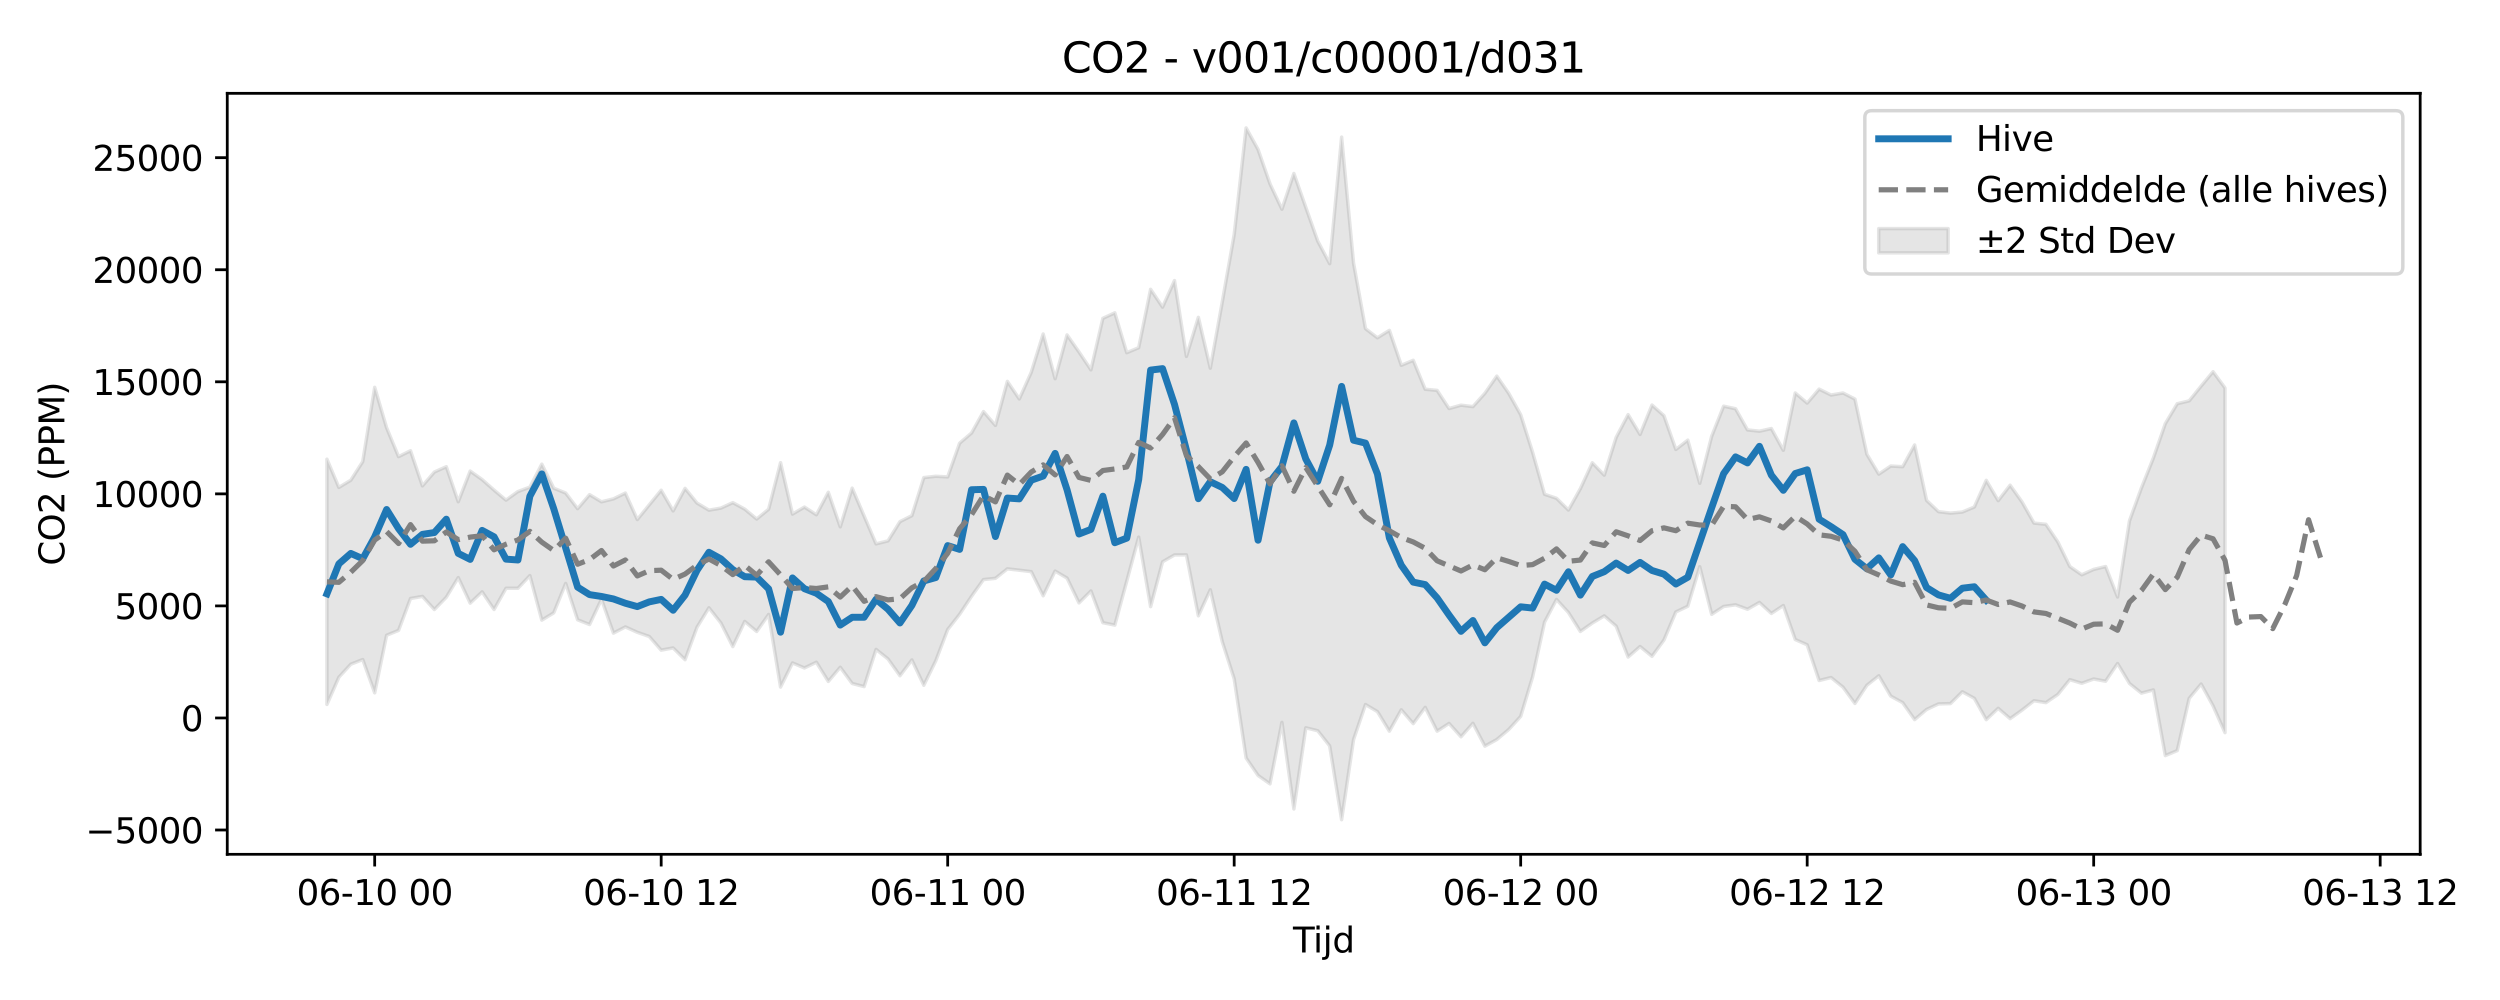 <?xml version="1.0" encoding="utf-8" standalone="no"?>
<!DOCTYPE svg PUBLIC "-//W3C//DTD SVG 1.1//EN"
  "http://www.w3.org/Graphics/SVG/1.1/DTD/svg11.dtd">
<svg xmlns:xlink="http://www.w3.org/1999/xlink" width="720pt" height="288pt" viewBox="0 0 720 288" xmlns="http://www.w3.org/2000/svg" version="1.1">
 <defs>
  <style type="text/css">*{stroke-linejoin: round; stroke-linecap: butt}</style>
 </defs>
 <g id="figure_1">
  <g id="patch_1">
   <path d="M 0 288 
L 720 288 
L 720 0 
L 0 0 
z
" style="fill: #ffffff"/>
  </g>
  <g id="axes_1">
   <g id="patch_2">
    <path d="M 65.45 246.04 
L 697.011 246.04 
L 697.011 26.88 
L 65.45 26.88 
z
" style="fill: #ffffff"/>
   </g>
   <g id="FillBetweenPolyCollection_1">
    <defs>
     <path id="m4b36ef5b3e" d="M 94.157 -155.752 
L 94.157 -85.119 
L 97.595 -92.959 
L 101.033 -96.705 
L 104.471 -98.048 
L 107.909 -88.462 
L 111.347 -105.051 
L 114.785 -106.446 
L 118.223 -115.63 
L 121.661 -116.232 
L 125.099 -112.45 
L 128.537 -115.993 
L 131.975 -121.655 
L 135.413 -114.295 
L 138.851 -117.542 
L 142.289 -112.461 
L 145.727 -118.574 
L 149.165 -118.573 
L 152.603 -122.231 
L 156.041 -109.398 
L 159.479 -111.501 
L 162.917 -119.966 
L 166.355 -109.494 
L 169.793 -108.139 
L 173.231 -115.425 
L 176.669 -105.657 
L 180.107 -107.45 
L 183.545 -105.893 
L 186.983 -104.692 
L 190.421 -100.757 
L 193.859 -101.395 
L 197.297 -98.008 
L 200.735 -107.343 
L 204.173 -112.953 
L 207.611 -108.597 
L 211.049 -101.781 
L 214.487 -109.017 
L 217.925 -106.128 
L 221.363 -111.037 
L 224.801 -90.12 
L 228.239 -97.076 
L 231.677 -95.622 
L 235.115 -97.276 
L 238.553 -91.741 
L 241.991 -95.83 
L 245.429 -91.153 
L 248.867 -90.254 
L 252.305 -100.965 
L 255.743 -98.223 
L 259.181 -93.38 
L 262.619 -97.934 
L 266.057 -90.638 
L 269.495 -97.667 
L 272.933 -106.684 
L 276.371 -111.089 
L 279.809 -116.275 
L 283.247 -121.079 
L 286.685 -121.437 
L 290.123 -124.173 
L 293.561 -123.781 
L 296.999 -123.364 
L 300.437 -116.416 
L 303.875 -123.534 
L 307.313 -121.498 
L 310.751 -114.367 
L 314.189 -117.801 
L 317.627 -108.666 
L 321.065 -107.972 
L 324.503 -120.616 
L 327.941 -133.316 
L 331.379 -113.282 
L 334.817 -126.2 
L 338.255 -128.179 
L 341.693 -128.191 
L 345.131 -110.651 
L 348.569 -118.142 
L 352.007 -103.223 
L 355.445 -92.496 
L 358.883 -69.696 
L 362.321 -64.666 
L 365.759 -62.239 
L 369.197 -79.957 
L 372.635 -55.011 
L 376.073 -78.392 
L 379.511 -77.546 
L 382.949 -73.177 
L 386.387 -51.922 
L 389.825 -75.005 
L 393.263 -85.092 
L 396.701 -83.055 
L 400.139 -77.421 
L 403.577 -83.582 
L 407.015 -79.598 
L 410.453 -84.281 
L 413.891 -77.422 
L 417.329 -79.65 
L 420.767 -75.801 
L 424.205 -79.687 
L 427.643 -73.108 
L 431.081 -75.015 
L 434.519 -77.904 
L 437.957 -81.676 
L 441.395 -93.076 
L 444.833 -108.819 
L 448.271 -115.348 
L 451.709 -111.6 
L 455.147 -106.134 
L 458.585 -108.563 
L 462.023 -110.634 
L 465.461 -107.655 
L 468.899 -98.771 
L 472.337 -101.799 
L 475.775 -98.973 
L 479.213 -103.654 
L 482.651 -111.756 
L 486.089 -113.401 
L 489.527 -124.785 
L 492.965 -111.068 
L 496.403 -113.334 
L 499.841 -113.804 
L 503.279 -112.538 
L 506.717 -114.497 
L 510.155 -111.329 
L 513.593 -113.607 
L 517.031 -103.821 
L 520.469 -102.284 
L 523.907 -92.008 
L 527.345 -92.876 
L 530.783 -90.093 
L 534.221 -85.402 
L 537.659 -90.636 
L 541.097 -93.378 
L 544.535 -87.522 
L 547.973 -85.632 
L 551.411 -80.746 
L 554.849 -83.663 
L 558.287 -85.271 
L 561.725 -85.357 
L 565.163 -88.766 
L 568.601 -86.881 
L 572.039 -80.733 
L 575.477 -84.007 
L 578.915 -81.026 
L 582.353 -83.49 
L 585.791 -86.19 
L 589.229 -85.645 
L 592.667 -88.001 
L 596.105 -92.258 
L 599.543 -91.213 
L 602.981 -92.446 
L 606.419 -91.807 
L 609.857 -96.909 
L 613.295 -91.158 
L 616.734 -88.375 
L 620.172 -89.306 
L 623.61 -70.386 
L 627.048 -71.83 
L 630.486 -86.869 
L 633.924 -90.995 
L 637.362 -84.709 
L 640.8 -76.995 
L 640.8 -176.275 
L 640.8 -176.275 
L 637.362 -180.952 
L 633.924 -176.806 
L 630.486 -172.558 
L 627.048 -171.734 
L 623.61 -165.997 
L 620.172 -156.097 
L 616.734 -147.481 
L 613.295 -138.018 
L 609.857 -116.06 
L 606.419 -124.844 
L 602.981 -124.009 
L 599.543 -122.461 
L 596.105 -124.852 
L 592.667 -131.909 
L 589.229 -136.998 
L 585.791 -137.354 
L 582.353 -143.431 
L 578.915 -148.259 
L 575.477 -143.815 
L 572.039 -149.661 
L 568.601 -141.977 
L 565.163 -140.536 
L 561.725 -140.228 
L 558.287 -140.643 
L 554.849 -143.904 
L 551.411 -159.85 
L 547.973 -153.591 
L 544.535 -153.787 
L 541.097 -151.448 
L 537.659 -157.179 
L 534.221 -173.07 
L 530.783 -174.824 
L 527.345 -174.232 
L 523.907 -175.935 
L 520.469 -171.914 
L 517.031 -174.825 
L 513.593 -158.313 
L 510.155 -164.585 
L 506.717 -163.812 
L 503.279 -164.189 
L 499.841 -170.283 
L 496.403 -171.023 
L 492.965 -162.359 
L 489.527 -148.821 
L 486.089 -161.242 
L 482.651 -158.556 
L 479.213 -168.297 
L 475.775 -171.347 
L 472.337 -162.874 
L 468.899 -168.583 
L 465.461 -162.036 
L 462.023 -151.157 
L 458.585 -154.72 
L 455.147 -147.27 
L 451.709 -141.106 
L 448.271 -144.491 
L 444.833 -145.648 
L 441.395 -157.707 
L 437.957 -168.566 
L 434.519 -174.713 
L 431.081 -179.682 
L 427.643 -174.726 
L 424.205 -170.892 
L 420.767 -171.31 
L 417.329 -170.341 
L 413.891 -175.572 
L 410.453 -175.903 
L 407.015 -184.232 
L 403.577 -182.8 
L 400.139 -192.86 
L 396.701 -190.712 
L 393.263 -193.347 
L 389.825 -212.213 
L 386.387 -248.52 
L 382.949 -212.056 
L 379.511 -218.574 
L 376.073 -228.282 
L 372.635 -238.042 
L 369.197 -227.746 
L 365.759 -235.054 
L 362.321 -244.946 
L 358.883 -251.158 
L 355.445 -220.424 
L 352.007 -201.003 
L 348.569 -181.959 
L 345.131 -196.606 
L 341.693 -185.353 
L 338.255 -207.194 
L 334.817 -199.543 
L 331.379 -204.684 
L 327.941 -187.857 
L 324.503 -186.425 
L 321.065 -197.906 
L 317.627 -196.319 
L 314.189 -181.488 
L 310.751 -186.629 
L 307.313 -191.543 
L 303.875 -178.943 
L 300.437 -191.816 
L 296.999 -180.768 
L 293.561 -173.107 
L 290.123 -178.162 
L 286.685 -165.482 
L 283.247 -169.464 
L 279.809 -163.301 
L 276.371 -160.363 
L 272.933 -150.656 
L 269.495 -150.837 
L 266.057 -150.455 
L 262.619 -139.494 
L 259.181 -137.759 
L 255.743 -132.231 
L 252.305 -131.363 
L 248.867 -139.393 
L 245.429 -147.418 
L 241.991 -136.262 
L 238.553 -146.226 
L 235.115 -139.749 
L 231.677 -141.965 
L 228.239 -139.939 
L 224.801 -154.752 
L 221.363 -141.346 
L 217.925 -138.514 
L 214.487 -141.375 
L 211.049 -143.241 
L 207.611 -141.664 
L 204.173 -141.074 
L 200.735 -143.122 
L 197.297 -147.345 
L 193.859 -140.862 
L 190.421 -146.812 
L 186.983 -142.6 
L 183.545 -138.37 
L 180.107 -146.004 
L 176.669 -144.327 
L 173.231 -143.481 
L 169.793 -145.54 
L 166.355 -141.504 
L 162.917 -146.01 
L 159.479 -147.397 
L 156.041 -154.323 
L 152.603 -147.706 
L 149.165 -146.436 
L 145.727 -143.962 
L 142.289 -146.854 
L 138.851 -149.885 
L 135.413 -152.333 
L 131.975 -143.501 
L 128.537 -153.59 
L 125.099 -152.058 
L 121.661 -148.065 
L 118.223 -158.19 
L 114.785 -156.49 
L 111.347 -164.799 
L 107.909 -176.457 
L 104.471 -155.068 
L 101.033 -149.703 
L 97.595 -147.623 
L 94.157 -155.752 
z
" style="stroke: #808080; stroke-opacity: 0.2"/>
    </defs>
    <g clip-path="url(#p44802647fa)">
     <use xlink:href="#m4b36ef5b3e" x="0" y="288" style="fill: #808080; fill-opacity: 0.2; stroke: #808080; stroke-opacity: 0.2"/>
    </g>
   </g>
   <g id="matplotlib.axis_1">
    <g id="xtick_1">
     <g id="line2d_1">
      <defs>
       <path id="m2906917fa6" d="M 0 0 
L 0 3.5 
" style="stroke: #000000; stroke-width: 0.8"/>
      </defs>
      <g>
       <use xlink:href="#m2906917fa6" x="107.909" y="246.04" style="stroke: #000000; stroke-width: 0.8"/>
      </g>
     </g>
     <g id="text_1">
      <!-- 06-10 00 -->
      <g transform="translate(85.429 260.638) scale(0.1 -0.1)">
       <defs>
        <path id="DejaVuSans-30" d="M 2034 4250 
Q 1547 4250 1301 3770 
Q 1056 3291 1056 2328 
Q 1056 1369 1301 889 
Q 1547 409 2034 409 
Q 2525 409 2770 889 
Q 3016 1369 3016 2328 
Q 3016 3291 2770 3770 
Q 2525 4250 2034 4250 
z
M 2034 4750 
Q 2819 4750 3233 4129 
Q 3647 3509 3647 2328 
Q 3647 1150 3233 529 
Q 2819 -91 2034 -91 
Q 1250 -91 836 529 
Q 422 1150 422 2328 
Q 422 3509 836 4129 
Q 1250 4750 2034 4750 
z
" transform="scale(0.016)"/>
        <path id="DejaVuSans-36" d="M 2113 2584 
Q 1688 2584 1439 2293 
Q 1191 2003 1191 1497 
Q 1191 994 1439 701 
Q 1688 409 2113 409 
Q 2538 409 2786 701 
Q 3034 994 3034 1497 
Q 3034 2003 2786 2293 
Q 2538 2584 2113 2584 
z
M 3366 4563 
L 3366 3988 
Q 3128 4100 2886 4159 
Q 2644 4219 2406 4219 
Q 1781 4219 1451 3797 
Q 1122 3375 1075 2522 
Q 1259 2794 1537 2939 
Q 1816 3084 2150 3084 
Q 2853 3084 3261 2657 
Q 3669 2231 3669 1497 
Q 3669 778 3244 343 
Q 2819 -91 2113 -91 
Q 1303 -91 875 529 
Q 447 1150 447 2328 
Q 447 3434 972 4092 
Q 1497 4750 2381 4750 
Q 2619 4750 2861 4703 
Q 3103 4656 3366 4563 
z
" transform="scale(0.016)"/>
        <path id="DejaVuSans-2d" d="M 313 2009 
L 1997 2009 
L 1997 1497 
L 313 1497 
L 313 2009 
z
" transform="scale(0.016)"/>
        <path id="DejaVuSans-31" d="M 794 531 
L 1825 531 
L 1825 4091 
L 703 3866 
L 703 4441 
L 1819 4666 
L 2450 4666 
L 2450 531 
L 3481 531 
L 3481 0 
L 794 0 
L 794 531 
z
" transform="scale(0.016)"/>
        <path id="DejaVuSans-20" transform="scale(0.016)"/>
       </defs>
       <use xlink:href="#DejaVuSans-30"/>
       <use xlink:href="#DejaVuSans-36" transform="translate(63.623 0)"/>
       <use xlink:href="#DejaVuSans-2d" transform="translate(127.246 0)"/>
       <use xlink:href="#DejaVuSans-31" transform="translate(163.33 0)"/>
       <use xlink:href="#DejaVuSans-30" transform="translate(226.953 0)"/>
       <use xlink:href="#DejaVuSans-20" transform="translate(290.576 0)"/>
       <use xlink:href="#DejaVuSans-30" transform="translate(322.363 0)"/>
       <use xlink:href="#DejaVuSans-30" transform="translate(385.986 0)"/>
      </g>
     </g>
    </g>
    <g id="xtick_2">
     <g id="line2d_2">
      <g>
       <use xlink:href="#m2906917fa6" x="190.421" y="246.04" style="stroke: #000000; stroke-width: 0.8"/>
      </g>
     </g>
     <g id="text_2">
      <!-- 06-10 12 -->
      <g transform="translate(167.941 260.638) scale(0.1 -0.1)">
       <defs>
        <path id="DejaVuSans-32" d="M 1228 531 
L 3431 531 
L 3431 0 
L 469 0 
L 469 531 
Q 828 903 1448 1529 
Q 2069 2156 2228 2338 
Q 2531 2678 2651 2914 
Q 2772 3150 2772 3378 
Q 2772 3750 2511 3984 
Q 2250 4219 1831 4219 
Q 1534 4219 1204 4116 
Q 875 4013 500 3803 
L 500 4441 
Q 881 4594 1212 4672 
Q 1544 4750 1819 4750 
Q 2544 4750 2975 4387 
Q 3406 4025 3406 3419 
Q 3406 3131 3298 2873 
Q 3191 2616 2906 2266 
Q 2828 2175 2409 1742 
Q 1991 1309 1228 531 
z
" transform="scale(0.016)"/>
       </defs>
       <use xlink:href="#DejaVuSans-30"/>
       <use xlink:href="#DejaVuSans-36" transform="translate(63.623 0)"/>
       <use xlink:href="#DejaVuSans-2d" transform="translate(127.246 0)"/>
       <use xlink:href="#DejaVuSans-31" transform="translate(163.33 0)"/>
       <use xlink:href="#DejaVuSans-30" transform="translate(226.953 0)"/>
       <use xlink:href="#DejaVuSans-20" transform="translate(290.576 0)"/>
       <use xlink:href="#DejaVuSans-31" transform="translate(322.363 0)"/>
       <use xlink:href="#DejaVuSans-32" transform="translate(385.986 0)"/>
      </g>
     </g>
    </g>
    <g id="xtick_3">
     <g id="line2d_3">
      <g>
       <use xlink:href="#m2906917fa6" x="272.933" y="246.04" style="stroke: #000000; stroke-width: 0.8"/>
      </g>
     </g>
     <g id="text_3">
      <!-- 06-11 00 -->
      <g transform="translate(250.453 260.638) scale(0.1 -0.1)">
       <use xlink:href="#DejaVuSans-30"/>
       <use xlink:href="#DejaVuSans-36" transform="translate(63.623 0)"/>
       <use xlink:href="#DejaVuSans-2d" transform="translate(127.246 0)"/>
       <use xlink:href="#DejaVuSans-31" transform="translate(163.33 0)"/>
       <use xlink:href="#DejaVuSans-31" transform="translate(226.953 0)"/>
       <use xlink:href="#DejaVuSans-20" transform="translate(290.576 0)"/>
       <use xlink:href="#DejaVuSans-30" transform="translate(322.363 0)"/>
       <use xlink:href="#DejaVuSans-30" transform="translate(385.986 0)"/>
      </g>
     </g>
    </g>
    <g id="xtick_4">
     <g id="line2d_4">
      <g>
       <use xlink:href="#m2906917fa6" x="355.445" y="246.04" style="stroke: #000000; stroke-width: 0.8"/>
      </g>
     </g>
     <g id="text_4">
      <!-- 06-11 12 -->
      <g transform="translate(332.965 260.638) scale(0.1 -0.1)">
       <use xlink:href="#DejaVuSans-30"/>
       <use xlink:href="#DejaVuSans-36" transform="translate(63.623 0)"/>
       <use xlink:href="#DejaVuSans-2d" transform="translate(127.246 0)"/>
       <use xlink:href="#DejaVuSans-31" transform="translate(163.33 0)"/>
       <use xlink:href="#DejaVuSans-31" transform="translate(226.953 0)"/>
       <use xlink:href="#DejaVuSans-20" transform="translate(290.576 0)"/>
       <use xlink:href="#DejaVuSans-31" transform="translate(322.363 0)"/>
       <use xlink:href="#DejaVuSans-32" transform="translate(385.986 0)"/>
      </g>
     </g>
    </g>
    <g id="xtick_5">
     <g id="line2d_5">
      <g>
       <use xlink:href="#m2906917fa6" x="437.957" y="246.04" style="stroke: #000000; stroke-width: 0.8"/>
      </g>
     </g>
     <g id="text_5">
      <!-- 06-12 00 -->
      <g transform="translate(415.477 260.638) scale(0.1 -0.1)">
       <use xlink:href="#DejaVuSans-30"/>
       <use xlink:href="#DejaVuSans-36" transform="translate(63.623 0)"/>
       <use xlink:href="#DejaVuSans-2d" transform="translate(127.246 0)"/>
       <use xlink:href="#DejaVuSans-31" transform="translate(163.33 0)"/>
       <use xlink:href="#DejaVuSans-32" transform="translate(226.953 0)"/>
       <use xlink:href="#DejaVuSans-20" transform="translate(290.576 0)"/>
       <use xlink:href="#DejaVuSans-30" transform="translate(322.363 0)"/>
       <use xlink:href="#DejaVuSans-30" transform="translate(385.986 0)"/>
      </g>
     </g>
    </g>
    <g id="xtick_6">
     <g id="line2d_6">
      <g>
       <use xlink:href="#m2906917fa6" x="520.469" y="246.04" style="stroke: #000000; stroke-width: 0.8"/>
      </g>
     </g>
     <g id="text_6">
      <!-- 06-12 12 -->
      <g transform="translate(497.989 260.638) scale(0.1 -0.1)">
       <use xlink:href="#DejaVuSans-30"/>
       <use xlink:href="#DejaVuSans-36" transform="translate(63.623 0)"/>
       <use xlink:href="#DejaVuSans-2d" transform="translate(127.246 0)"/>
       <use xlink:href="#DejaVuSans-31" transform="translate(163.33 0)"/>
       <use xlink:href="#DejaVuSans-32" transform="translate(226.953 0)"/>
       <use xlink:href="#DejaVuSans-20" transform="translate(290.576 0)"/>
       <use xlink:href="#DejaVuSans-31" transform="translate(322.363 0)"/>
       <use xlink:href="#DejaVuSans-32" transform="translate(385.986 0)"/>
      </g>
     </g>
    </g>
    <g id="xtick_7">
     <g id="line2d_7">
      <g>
       <use xlink:href="#m2906917fa6" x="602.981" y="246.04" style="stroke: #000000; stroke-width: 0.8"/>
      </g>
     </g>
     <g id="text_7">
      <!-- 06-13 00 -->
      <g transform="translate(580.501 260.638) scale(0.1 -0.1)">
       <defs>
        <path id="DejaVuSans-33" d="M 2597 2516 
Q 3050 2419 3304 2112 
Q 3559 1806 3559 1356 
Q 3559 666 3084 287 
Q 2609 -91 1734 -91 
Q 1441 -91 1130 -33 
Q 819 25 488 141 
L 488 750 
Q 750 597 1062 519 
Q 1375 441 1716 441 
Q 2309 441 2620 675 
Q 2931 909 2931 1356 
Q 2931 1769 2642 2001 
Q 2353 2234 1838 2234 
L 1294 2234 
L 1294 2753 
L 1863 2753 
Q 2328 2753 2575 2939 
Q 2822 3125 2822 3475 
Q 2822 3834 2567 4026 
Q 2313 4219 1838 4219 
Q 1578 4219 1281 4162 
Q 984 4106 628 3988 
L 628 4550 
Q 988 4650 1302 4700 
Q 1616 4750 1894 4750 
Q 2613 4750 3031 4423 
Q 3450 4097 3450 3541 
Q 3450 3153 3228 2886 
Q 3006 2619 2597 2516 
z
" transform="scale(0.016)"/>
       </defs>
       <use xlink:href="#DejaVuSans-30"/>
       <use xlink:href="#DejaVuSans-36" transform="translate(63.623 0)"/>
       <use xlink:href="#DejaVuSans-2d" transform="translate(127.246 0)"/>
       <use xlink:href="#DejaVuSans-31" transform="translate(163.33 0)"/>
       <use xlink:href="#DejaVuSans-33" transform="translate(226.953 0)"/>
       <use xlink:href="#DejaVuSans-20" transform="translate(290.576 0)"/>
       <use xlink:href="#DejaVuSans-30" transform="translate(322.363 0)"/>
       <use xlink:href="#DejaVuSans-30" transform="translate(385.986 0)"/>
      </g>
     </g>
    </g>
    <g id="xtick_8">
     <g id="line2d_8">
      <g>
       <use xlink:href="#m2906917fa6" x="685.494" y="246.04" style="stroke: #000000; stroke-width: 0.8"/>
      </g>
     </g>
     <g id="text_8">
      <!-- 06-13 12 -->
      <g transform="translate(663.013 260.638) scale(0.1 -0.1)">
       <use xlink:href="#DejaVuSans-30"/>
       <use xlink:href="#DejaVuSans-36" transform="translate(63.623 0)"/>
       <use xlink:href="#DejaVuSans-2d" transform="translate(127.246 0)"/>
       <use xlink:href="#DejaVuSans-31" transform="translate(163.33 0)"/>
       <use xlink:href="#DejaVuSans-33" transform="translate(226.953 0)"/>
       <use xlink:href="#DejaVuSans-20" transform="translate(290.576 0)"/>
       <use xlink:href="#DejaVuSans-31" transform="translate(322.363 0)"/>
       <use xlink:href="#DejaVuSans-32" transform="translate(385.986 0)"/>
      </g>
     </g>
    </g>
    <g id="text_9">
     <!-- Tijd -->
     <g transform="translate(372.38 274.317) scale(0.1 -0.1)">
      <defs>
       <path id="DejaVuSans-54" d="M -19 4666 
L 3928 4666 
L 3928 4134 
L 2272 4134 
L 2272 0 
L 1638 0 
L 1638 4134 
L -19 4134 
L -19 4666 
z
" transform="scale(0.016)"/>
       <path id="DejaVuSans-69" d="M 603 3500 
L 1178 3500 
L 1178 0 
L 603 0 
L 603 3500 
z
M 603 4863 
L 1178 4863 
L 1178 4134 
L 603 4134 
L 603 4863 
z
" transform="scale(0.016)"/>
       <path id="DejaVuSans-6a" d="M 603 3500 
L 1178 3500 
L 1178 -63 
Q 1178 -731 923 -1031 
Q 669 -1331 103 -1331 
L -116 -1331 
L -116 -844 
L 38 -844 
Q 366 -844 484 -692 
Q 603 -541 603 -63 
L 603 3500 
z
M 603 4863 
L 1178 4863 
L 1178 4134 
L 603 4134 
L 603 4863 
z
" transform="scale(0.016)"/>
       <path id="DejaVuSans-64" d="M 2906 2969 
L 2906 4863 
L 3481 4863 
L 3481 0 
L 2906 0 
L 2906 525 
Q 2725 213 2448 61 
Q 2172 -91 1784 -91 
Q 1150 -91 751 415 
Q 353 922 353 1747 
Q 353 2572 751 3078 
Q 1150 3584 1784 3584 
Q 2172 3584 2448 3432 
Q 2725 3281 2906 2969 
z
M 947 1747 
Q 947 1113 1208 752 
Q 1469 391 1925 391 
Q 2381 391 2643 752 
Q 2906 1113 2906 1747 
Q 2906 2381 2643 2742 
Q 2381 3103 1925 3103 
Q 1469 3103 1208 2742 
Q 947 2381 947 1747 
z
" transform="scale(0.016)"/>
      </defs>
      <use xlink:href="#DejaVuSans-54"/>
      <use xlink:href="#DejaVuSans-69" transform="translate(57.959 0)"/>
      <use xlink:href="#DejaVuSans-6a" transform="translate(85.742 0)"/>
      <use xlink:href="#DejaVuSans-64" transform="translate(113.525 0)"/>
     </g>
    </g>
   </g>
   <g id="matplotlib.axis_2">
    <g id="ytick_1">
     <g id="line2d_9">
      <defs>
       <path id="m89f11c071b" d="M 0 0 
L -3.5 0 
" style="stroke: #000000; stroke-width: 0.8"/>
      </defs>
      <g>
       <use xlink:href="#m89f11c071b" x="65.45" y="239.047" style="stroke: #000000; stroke-width: 0.8"/>
      </g>
     </g>
     <g id="text_10">
      <!-- −5000 -->
      <g transform="translate(24.62 242.846) scale(0.1 -0.1)">
       <defs>
        <path id="DejaVuSans-2212" d="M 678 2272 
L 4684 2272 
L 4684 1741 
L 678 1741 
L 678 2272 
z
" transform="scale(0.016)"/>
        <path id="DejaVuSans-35" d="M 691 4666 
L 3169 4666 
L 3169 4134 
L 1269 4134 
L 1269 2991 
Q 1406 3038 1543 3061 
Q 1681 3084 1819 3084 
Q 2600 3084 3056 2656 
Q 3513 2228 3513 1497 
Q 3513 744 3044 326 
Q 2575 -91 1722 -91 
Q 1428 -91 1123 -41 
Q 819 9 494 109 
L 494 744 
Q 775 591 1075 516 
Q 1375 441 1709 441 
Q 2250 441 2565 725 
Q 2881 1009 2881 1497 
Q 2881 1984 2565 2268 
Q 2250 2553 1709 2553 
Q 1456 2553 1204 2497 
Q 953 2441 691 2322 
L 691 4666 
z
" transform="scale(0.016)"/>
       </defs>
       <use xlink:href="#DejaVuSans-2212"/>
       <use xlink:href="#DejaVuSans-35" transform="translate(83.789 0)"/>
       <use xlink:href="#DejaVuSans-30" transform="translate(147.412 0)"/>
       <use xlink:href="#DejaVuSans-30" transform="translate(211.035 0)"/>
       <use xlink:href="#DejaVuSans-30" transform="translate(274.658 0)"/>
      </g>
     </g>
    </g>
    <g id="ytick_2">
     <g id="line2d_10">
      <g>
       <use xlink:href="#m89f11c071b" x="65.45" y="206.774" style="stroke: #000000; stroke-width: 0.8"/>
      </g>
     </g>
     <g id="text_11">
      <!-- 0 -->
      <g transform="translate(52.087 210.573) scale(0.1 -0.1)">
       <use xlink:href="#DejaVuSans-30"/>
      </g>
     </g>
    </g>
    <g id="ytick_3">
     <g id="line2d_11">
      <g>
       <use xlink:href="#m89f11c071b" x="65.45" y="174.5" style="stroke: #000000; stroke-width: 0.8"/>
      </g>
     </g>
     <g id="text_12">
      <!-- 5000 -->
      <g transform="translate(33 178.299) scale(0.1 -0.1)">
       <use xlink:href="#DejaVuSans-35"/>
       <use xlink:href="#DejaVuSans-30" transform="translate(63.623 0)"/>
       <use xlink:href="#DejaVuSans-30" transform="translate(127.246 0)"/>
       <use xlink:href="#DejaVuSans-30" transform="translate(190.869 0)"/>
      </g>
     </g>
    </g>
    <g id="ytick_4">
     <g id="line2d_12">
      <g>
       <use xlink:href="#m89f11c071b" x="65.45" y="142.227" style="stroke: #000000; stroke-width: 0.8"/>
      </g>
     </g>
     <g id="text_13">
      <!-- 10000 -->
      <g transform="translate(26.637 146.026) scale(0.1 -0.1)">
       <use xlink:href="#DejaVuSans-31"/>
       <use xlink:href="#DejaVuSans-30" transform="translate(63.623 0)"/>
       <use xlink:href="#DejaVuSans-30" transform="translate(127.246 0)"/>
       <use xlink:href="#DejaVuSans-30" transform="translate(190.869 0)"/>
       <use xlink:href="#DejaVuSans-30" transform="translate(254.492 0)"/>
      </g>
     </g>
    </g>
    <g id="ytick_5">
     <g id="line2d_13">
      <g>
       <use xlink:href="#m89f11c071b" x="65.45" y="109.953" style="stroke: #000000; stroke-width: 0.8"/>
      </g>
     </g>
     <g id="text_14">
      <!-- 15000 -->
      <g transform="translate(26.637 113.752) scale(0.1 -0.1)">
       <use xlink:href="#DejaVuSans-31"/>
       <use xlink:href="#DejaVuSans-35" transform="translate(63.623 0)"/>
       <use xlink:href="#DejaVuSans-30" transform="translate(127.246 0)"/>
       <use xlink:href="#DejaVuSans-30" transform="translate(190.869 0)"/>
       <use xlink:href="#DejaVuSans-30" transform="translate(254.492 0)"/>
      </g>
     </g>
    </g>
    <g id="ytick_6">
     <g id="line2d_14">
      <g>
       <use xlink:href="#m89f11c071b" x="65.45" y="77.679" style="stroke: #000000; stroke-width: 0.8"/>
      </g>
     </g>
     <g id="text_15">
      <!-- 20000 -->
      <g transform="translate(26.637 81.479) scale(0.1 -0.1)">
       <use xlink:href="#DejaVuSans-32"/>
       <use xlink:href="#DejaVuSans-30" transform="translate(63.623 0)"/>
       <use xlink:href="#DejaVuSans-30" transform="translate(127.246 0)"/>
       <use xlink:href="#DejaVuSans-30" transform="translate(190.869 0)"/>
       <use xlink:href="#DejaVuSans-30" transform="translate(254.492 0)"/>
      </g>
     </g>
    </g>
    <g id="ytick_7">
     <g id="line2d_15">
      <g>
       <use xlink:href="#m89f11c071b" x="65.45" y="45.406" style="stroke: #000000; stroke-width: 0.8"/>
      </g>
     </g>
     <g id="text_16">
      <!-- 25000 -->
      <g transform="translate(26.637 49.205) scale(0.1 -0.1)">
       <use xlink:href="#DejaVuSans-32"/>
       <use xlink:href="#DejaVuSans-35" transform="translate(63.623 0)"/>
       <use xlink:href="#DejaVuSans-30" transform="translate(127.246 0)"/>
       <use xlink:href="#DejaVuSans-30" transform="translate(190.869 0)"/>
       <use xlink:href="#DejaVuSans-30" transform="translate(254.492 0)"/>
      </g>
     </g>
    </g>
    <g id="text_17">
     <!-- CO2 (PPM) -->
     <g transform="translate(18.541 162.903) rotate(-90) scale(0.1 -0.1)">
      <defs>
       <path id="DejaVuSans-43" d="M 4122 4306 
L 4122 3641 
Q 3803 3938 3442 4084 
Q 3081 4231 2675 4231 
Q 1875 4231 1450 3742 
Q 1025 3253 1025 2328 
Q 1025 1406 1450 917 
Q 1875 428 2675 428 
Q 3081 428 3442 575 
Q 3803 722 4122 1019 
L 4122 359 
Q 3791 134 3420 21 
Q 3050 -91 2638 -91 
Q 1578 -91 968 557 
Q 359 1206 359 2328 
Q 359 3453 968 4101 
Q 1578 4750 2638 4750 
Q 3056 4750 3426 4639 
Q 3797 4528 4122 4306 
z
" transform="scale(0.016)"/>
       <path id="DejaVuSans-4f" d="M 2522 4238 
Q 1834 4238 1429 3725 
Q 1025 3213 1025 2328 
Q 1025 1447 1429 934 
Q 1834 422 2522 422 
Q 3209 422 3611 934 
Q 4013 1447 4013 2328 
Q 4013 3213 3611 3725 
Q 3209 4238 2522 4238 
z
M 2522 4750 
Q 3503 4750 4090 4092 
Q 4678 3434 4678 2328 
Q 4678 1225 4090 567 
Q 3503 -91 2522 -91 
Q 1538 -91 948 565 
Q 359 1222 359 2328 
Q 359 3434 948 4092 
Q 1538 4750 2522 4750 
z
" transform="scale(0.016)"/>
       <path id="DejaVuSans-28" d="M 1984 4856 
Q 1566 4138 1362 3434 
Q 1159 2731 1159 2009 
Q 1159 1288 1364 580 
Q 1569 -128 1984 -844 
L 1484 -844 
Q 1016 -109 783 600 
Q 550 1309 550 2009 
Q 550 2706 781 3412 
Q 1013 4119 1484 4856 
L 1984 4856 
z
" transform="scale(0.016)"/>
       <path id="DejaVuSans-50" d="M 1259 4147 
L 1259 2394 
L 2053 2394 
Q 2494 2394 2734 2622 
Q 2975 2850 2975 3272 
Q 2975 3691 2734 3919 
Q 2494 4147 2053 4147 
L 1259 4147 
z
M 628 4666 
L 2053 4666 
Q 2838 4666 3239 4311 
Q 3641 3956 3641 3272 
Q 3641 2581 3239 2228 
Q 2838 1875 2053 1875 
L 1259 1875 
L 1259 0 
L 628 0 
L 628 4666 
z
" transform="scale(0.016)"/>
       <path id="DejaVuSans-4d" d="M 628 4666 
L 1569 4666 
L 2759 1491 
L 3956 4666 
L 4897 4666 
L 4897 0 
L 4281 0 
L 4281 4097 
L 3078 897 
L 2444 897 
L 1241 4097 
L 1241 0 
L 628 0 
L 628 4666 
z
" transform="scale(0.016)"/>
       <path id="DejaVuSans-29" d="M 513 4856 
L 1013 4856 
Q 1481 4119 1714 3412 
Q 1947 2706 1947 2009 
Q 1947 1309 1714 600 
Q 1481 -109 1013 -844 
L 513 -844 
Q 928 -128 1133 580 
Q 1338 1288 1338 2009 
Q 1338 2731 1133 3434 
Q 928 4138 513 4856 
z
" transform="scale(0.016)"/>
      </defs>
      <use xlink:href="#DejaVuSans-43"/>
      <use xlink:href="#DejaVuSans-4f" transform="translate(69.824 0)"/>
      <use xlink:href="#DejaVuSans-32" transform="translate(148.535 0)"/>
      <use xlink:href="#DejaVuSans-20" transform="translate(212.158 0)"/>
      <use xlink:href="#DejaVuSans-28" transform="translate(243.945 0)"/>
      <use xlink:href="#DejaVuSans-50" transform="translate(282.959 0)"/>
      <use xlink:href="#DejaVuSans-50" transform="translate(343.262 0)"/>
      <use xlink:href="#DejaVuSans-4d" transform="translate(403.564 0)"/>
      <use xlink:href="#DejaVuSans-29" transform="translate(489.844 0)"/>
     </g>
    </g>
   </g>
   <g id="line2d_16">
    <path d="M 94.157 171.021 
L 97.595 162.391 
L 101.033 159.385 
L 104.471 160.919 
L 107.909 154.628 
L 111.347 146.741 
L 114.785 152.251 
L 118.223 156.76 
L 121.661 153.897 
L 125.099 153.374 
L 128.537 149.529 
L 131.975 159.372 
L 135.413 161.102 
L 138.851 152.754 
L 142.289 154.607 
L 145.727 161.033 
L 149.165 161.277 
L 152.603 142.909 
L 156.041 136.488 
L 159.479 146.515 
L 166.355 169.095 
L 169.793 171.251 
L 173.231 171.778 
L 176.669 172.496 
L 180.107 173.734 
L 183.545 174.698 
L 186.983 173.343 
L 190.421 172.626 
L 193.859 175.749 
L 197.297 171.376 
L 200.735 164.265 
L 204.173 159.056 
L 207.611 160.945 
L 211.049 164.05 
L 214.487 166.092 
L 217.925 166.204 
L 221.363 169.594 
L 224.801 182.068 
L 228.239 166.447 
L 231.677 169.547 
L 235.115 170.857 
L 238.553 173.244 
L 241.991 180.021 
L 245.429 177.779 
L 248.867 177.766 
L 252.305 172.594 
L 255.743 175.46 
L 259.181 179.412 
L 262.619 174.358 
L 266.057 167.316 
L 269.495 166.343 
L 272.933 157.133 
L 276.371 158.221 
L 279.809 141.043 
L 283.247 140.944 
L 286.685 154.526 
L 290.123 143.438 
L 293.561 143.675 
L 296.999 138.3 
L 300.437 137.097 
L 303.875 130.58 
L 307.313 141.073 
L 310.751 153.796 
L 314.189 152.462 
L 317.627 142.906 
L 321.065 156.302 
L 324.503 154.987 
L 327.941 138.162 
L 331.379 106.586 
L 334.817 106.164 
L 338.255 116.462 
L 341.693 129.627 
L 345.131 143.623 
L 348.569 138.735 
L 352.007 140.387 
L 355.445 143.578 
L 358.883 135.182 
L 362.321 155.577 
L 365.759 138.737 
L 369.197 134.358 
L 372.635 121.8 
L 376.073 132.198 
L 379.511 138.605 
L 382.949 128.194 
L 386.387 111.287 
L 389.825 126.787 
L 393.263 127.615 
L 396.701 136.521 
L 400.139 154.934 
L 403.577 162.783 
L 407.015 167.652 
L 410.453 168.357 
L 413.891 172.202 
L 417.329 177.134 
L 420.767 181.822 
L 424.205 178.711 
L 427.643 185.131 
L 431.081 180.77 
L 437.957 174.76 
L 441.395 175.122 
L 444.833 168.224 
L 448.271 170.005 
L 451.709 164.674 
L 455.147 171.395 
L 458.585 166.027 
L 462.023 164.646 
L 465.461 162.167 
L 468.899 164.289 
L 472.337 161.971 
L 475.775 164.298 
L 479.213 165.356 
L 482.651 168.202 
L 486.089 166.242 
L 492.965 146.222 
L 496.403 136.404 
L 499.841 131.583 
L 503.279 133.317 
L 506.717 128.547 
L 510.155 136.843 
L 513.593 141.207 
L 517.031 136.374 
L 520.469 135.307 
L 523.907 149.529 
L 527.345 151.681 
L 530.783 153.968 
L 534.221 161.074 
L 537.659 163.792 
L 541.097 160.67 
L 544.535 165.575 
L 547.973 157.43 
L 551.411 161.455 
L 554.849 169.209 
L 558.287 171.333 
L 561.725 172.309 
L 565.163 169.401 
L 568.601 168.986 
L 572.039 172.841 
L 572.039 172.841 
" clip-path="url(#p44802647fa)" style="fill: none; stroke: #1f77b4; stroke-width: 2; stroke-linecap: square"/>
   </g>
   <g id="line2d_17">
    <path d="M 94.157 167.564 
L 97.595 167.709 
L 101.033 164.796 
L 104.471 161.442 
L 107.909 155.541 
L 111.347 153.075 
L 114.785 156.532 
L 118.223 151.09 
L 121.661 155.851 
L 125.099 155.746 
L 128.537 153.209 
L 131.975 155.422 
L 135.413 154.686 
L 138.851 154.287 
L 142.289 158.343 
L 145.727 156.732 
L 149.165 155.496 
L 152.603 153.032 
L 156.041 156.14 
L 159.479 158.551 
L 162.917 155.012 
L 166.355 162.501 
L 169.793 161.161 
L 173.231 158.547 
L 176.669 163.008 
L 180.107 161.273 
L 183.545 165.869 
L 186.983 164.354 
L 190.421 164.215 
L 193.859 166.871 
L 197.297 165.324 
L 200.735 162.768 
L 204.173 160.986 
L 207.611 162.87 
L 211.049 165.489 
L 214.487 162.804 
L 217.925 165.679 
L 221.363 161.809 
L 224.801 165.564 
L 228.239 169.493 
L 231.677 169.206 
L 235.115 169.488 
L 238.553 169.016 
L 241.991 171.954 
L 245.429 168.715 
L 248.867 173.177 
L 252.305 171.836 
L 255.743 172.773 
L 259.181 172.431 
L 262.619 169.286 
L 266.057 167.453 
L 269.495 163.748 
L 272.933 159.33 
L 276.371 152.274 
L 279.809 148.212 
L 283.247 142.729 
L 286.685 144.54 
L 290.123 136.833 
L 293.561 139.556 
L 296.999 135.934 
L 300.437 133.884 
L 303.875 136.761 
L 307.313 131.479 
L 310.751 137.502 
L 314.189 138.356 
L 317.627 135.508 
L 321.065 135.061 
L 324.503 134.479 
L 327.941 127.414 
L 331.379 129.017 
L 334.817 125.129 
L 338.255 120.314 
L 341.693 131.228 
L 345.131 134.372 
L 348.569 137.95 
L 352.007 135.887 
L 355.445 131.54 
L 358.883 127.573 
L 362.321 133.194 
L 365.759 139.353 
L 369.197 134.149 
L 372.635 141.473 
L 376.073 134.663 
L 382.949 145.384 
L 386.387 137.779 
L 389.825 144.391 
L 393.263 148.78 
L 396.701 151.116 
L 400.139 152.86 
L 403.577 154.809 
L 407.015 156.085 
L 410.453 157.908 
L 413.891 161.503 
L 420.767 164.445 
L 424.205 162.711 
L 427.643 164.083 
L 431.081 160.652 
L 434.519 161.692 
L 437.957 162.879 
L 441.395 162.608 
L 444.833 160.767 
L 448.271 158.081 
L 451.709 161.647 
L 455.147 161.298 
L 458.585 156.359 
L 462.023 157.105 
L 465.461 153.155 
L 468.899 154.323 
L 472.337 155.664 
L 475.775 152.84 
L 479.213 152.024 
L 482.651 152.844 
L 486.089 150.679 
L 489.527 151.197 
L 492.965 151.286 
L 496.403 145.822 
L 499.841 145.956 
L 503.279 149.637 
L 506.717 148.846 
L 510.155 150.043 
L 513.593 152.04 
L 517.031 148.677 
L 520.469 150.901 
L 523.907 154.028 
L 527.345 154.446 
L 530.783 155.541 
L 534.221 158.764 
L 537.659 164.092 
L 541.097 165.587 
L 544.535 167.345 
L 547.973 168.388 
L 551.411 167.702 
L 554.849 174.217 
L 558.287 175.043 
L 561.725 175.207 
L 565.163 173.349 
L 568.601 173.571 
L 572.039 172.803 
L 575.477 174.089 
L 578.915 173.358 
L 582.353 174.54 
L 585.791 176.228 
L 589.229 176.679 
L 596.105 179.445 
L 599.543 181.163 
L 602.981 179.772 
L 606.419 179.674 
L 609.857 181.516 
L 613.295 173.412 
L 616.734 170.072 
L 620.172 165.298 
L 623.61 169.808 
L 627.048 166.218 
L 630.486 158.287 
L 633.924 154.1 
L 637.362 155.169 
L 640.8 161.365 
L 644.238 179.428 
L 647.676 177.708 
L 651.114 177.573 
L 654.552 181.042 
L 657.99 174.195 
L 661.428 165.767 
L 664.866 149.682 
L 668.304 160.629 
L 668.304 160.629 
" clip-path="url(#p44802647fa)" style="fill: none; stroke-dasharray: 5.55,2.4; stroke-dashoffset: 0; stroke: #808080; stroke-width: 1.5"/>
   </g>
   <g id="patch_3">
    <path d="M 65.45 246.04 
L 65.45 26.88 
" style="fill: none; stroke: #000000; stroke-width: 0.8; stroke-linejoin: miter; stroke-linecap: square"/>
   </g>
   <g id="patch_4">
    <path d="M 697.011 246.04 
L 697.011 26.88 
" style="fill: none; stroke: #000000; stroke-width: 0.8; stroke-linejoin: miter; stroke-linecap: square"/>
   </g>
   <g id="patch_5">
    <path d="M 65.45 246.04 
L 697.011 246.04 
" style="fill: none; stroke: #000000; stroke-width: 0.8; stroke-linejoin: miter; stroke-linecap: square"/>
   </g>
   <g id="patch_6">
    <path d="M 65.45 26.88 
L 697.011 26.88 
" style="fill: none; stroke: #000000; stroke-width: 0.8; stroke-linejoin: miter; stroke-linecap: square"/>
   </g>
   <g id="text_18">
    <!-- CO2 - v001/c00001/d031 -->
    <g transform="translate(305.827 20.88) scale(0.12 -0.12)">
     <defs>
      <path id="DejaVuSans-76" d="M 191 3500 
L 800 3500 
L 1894 563 
L 2988 3500 
L 3597 3500 
L 2284 0 
L 1503 0 
L 191 3500 
z
" transform="scale(0.016)"/>
      <path id="DejaVuSans-2f" d="M 1625 4666 
L 2156 4666 
L 531 -594 
L 0 -594 
L 1625 4666 
z
" transform="scale(0.016)"/>
      <path id="DejaVuSans-63" d="M 3122 3366 
L 3122 2828 
Q 2878 2963 2633 3030 
Q 2388 3097 2138 3097 
Q 1578 3097 1268 2742 
Q 959 2388 959 1747 
Q 959 1106 1268 751 
Q 1578 397 2138 397 
Q 2388 397 2633 464 
Q 2878 531 3122 666 
L 3122 134 
Q 2881 22 2623 -34 
Q 2366 -91 2075 -91 
Q 1284 -91 818 406 
Q 353 903 353 1747 
Q 353 2603 823 3093 
Q 1294 3584 2113 3584 
Q 2378 3584 2631 3529 
Q 2884 3475 3122 3366 
z
" transform="scale(0.016)"/>
     </defs>
     <use xlink:href="#DejaVuSans-43"/>
     <use xlink:href="#DejaVuSans-4f" transform="translate(69.824 0)"/>
     <use xlink:href="#DejaVuSans-32" transform="translate(148.535 0)"/>
     <use xlink:href="#DejaVuSans-20" transform="translate(212.158 0)"/>
     <use xlink:href="#DejaVuSans-2d" transform="translate(243.945 0)"/>
     <use xlink:href="#DejaVuSans-20" transform="translate(280.029 0)"/>
     <use xlink:href="#DejaVuSans-76" transform="translate(311.816 0)"/>
     <use xlink:href="#DejaVuSans-30" transform="translate(370.996 0)"/>
     <use xlink:href="#DejaVuSans-30" transform="translate(434.619 0)"/>
     <use xlink:href="#DejaVuSans-31" transform="translate(498.242 0)"/>
     <use xlink:href="#DejaVuSans-2f" transform="translate(561.865 0)"/>
     <use xlink:href="#DejaVuSans-63" transform="translate(595.557 0)"/>
     <use xlink:href="#DejaVuSans-30" transform="translate(650.537 0)"/>
     <use xlink:href="#DejaVuSans-30" transform="translate(714.16 0)"/>
     <use xlink:href="#DejaVuSans-30" transform="translate(777.783 0)"/>
     <use xlink:href="#DejaVuSans-30" transform="translate(841.406 0)"/>
     <use xlink:href="#DejaVuSans-31" transform="translate(905.029 0)"/>
     <use xlink:href="#DejaVuSans-2f" transform="translate(968.652 0)"/>
     <use xlink:href="#DejaVuSans-64" transform="translate(1002.344 0)"/>
     <use xlink:href="#DejaVuSans-30" transform="translate(1065.82 0)"/>
     <use xlink:href="#DejaVuSans-33" transform="translate(1129.443 0)"/>
     <use xlink:href="#DejaVuSans-31" transform="translate(1193.066 0)"/>
    </g>
   </g>
   <g id="legend_1">
    <g id="patch_7">
     <path d="M 539.067 78.914 
L 690.011 78.914 
Q 692.011 78.914 692.011 76.914 
L 692.011 33.88 
Q 692.011 31.88 690.011 31.88 
L 539.067 31.88 
Q 537.067 31.88 537.067 33.88 
L 537.067 76.914 
Q 537.067 78.914 539.067 78.914 
z
" style="fill: #ffffff; opacity: 0.8; stroke: #cccccc; stroke-linejoin: miter"/>
    </g>
    <g id="line2d_18">
     <path d="M 541.067 39.978 
L 551.067 39.978 
L 561.067 39.978 
" style="fill: none; stroke: #1f77b4; stroke-width: 2; stroke-linecap: square"/>
    </g>
    <g id="text_19">
     <!-- Hive -->
     <g transform="translate(569.067 43.478) scale(0.1 -0.1)">
      <defs>
       <path id="DejaVuSans-48" d="M 628 4666 
L 1259 4666 
L 1259 2753 
L 3553 2753 
L 3553 4666 
L 4184 4666 
L 4184 0 
L 3553 0 
L 3553 2222 
L 1259 2222 
L 1259 0 
L 628 0 
L 628 4666 
z
" transform="scale(0.016)"/>
       <path id="DejaVuSans-65" d="M 3597 1894 
L 3597 1613 
L 953 1613 
Q 991 1019 1311 708 
Q 1631 397 2203 397 
Q 2534 397 2845 478 
Q 3156 559 3463 722 
L 3463 178 
Q 3153 47 2828 -22 
Q 2503 -91 2169 -91 
Q 1331 -91 842 396 
Q 353 884 353 1716 
Q 353 2575 817 3079 
Q 1281 3584 2069 3584 
Q 2775 3584 3186 3129 
Q 3597 2675 3597 1894 
z
M 3022 2063 
Q 3016 2534 2758 2815 
Q 2500 3097 2075 3097 
Q 1594 3097 1305 2825 
Q 1016 2553 972 2059 
L 3022 2063 
z
" transform="scale(0.016)"/>
      </defs>
      <use xlink:href="#DejaVuSans-48"/>
      <use xlink:href="#DejaVuSans-69" transform="translate(75.195 0)"/>
      <use xlink:href="#DejaVuSans-76" transform="translate(102.979 0)"/>
      <use xlink:href="#DejaVuSans-65" transform="translate(162.158 0)"/>
     </g>
    </g>
    <g id="line2d_19">
     <path d="M 541.067 54.657 
L 551.067 54.657 
L 561.067 54.657 
" style="fill: none; stroke-dasharray: 5.55,2.4; stroke-dashoffset: 0; stroke: #808080; stroke-width: 1.5"/>
    </g>
    <g id="text_20">
     <!-- Gemiddelde (alle hives) -->
     <g transform="translate(569.067 58.157) scale(0.1 -0.1)">
      <defs>
       <path id="DejaVuSans-47" d="M 3809 666 
L 3809 1919 
L 2778 1919 
L 2778 2438 
L 4434 2438 
L 4434 434 
Q 4069 175 3628 42 
Q 3188 -91 2688 -91 
Q 1594 -91 976 548 
Q 359 1188 359 2328 
Q 359 3472 976 4111 
Q 1594 4750 2688 4750 
Q 3144 4750 3555 4637 
Q 3966 4525 4313 4306 
L 4313 3634 
Q 3963 3931 3569 4081 
Q 3175 4231 2741 4231 
Q 1884 4231 1454 3753 
Q 1025 3275 1025 2328 
Q 1025 1384 1454 906 
Q 1884 428 2741 428 
Q 3075 428 3337 486 
Q 3600 544 3809 666 
z
" transform="scale(0.016)"/>
       <path id="DejaVuSans-6d" d="M 3328 2828 
Q 3544 3216 3844 3400 
Q 4144 3584 4550 3584 
Q 5097 3584 5394 3201 
Q 5691 2819 5691 2113 
L 5691 0 
L 5113 0 
L 5113 2094 
Q 5113 2597 4934 2840 
Q 4756 3084 4391 3084 
Q 3944 3084 3684 2787 
Q 3425 2491 3425 1978 
L 3425 0 
L 2847 0 
L 2847 2094 
Q 2847 2600 2669 2842 
Q 2491 3084 2119 3084 
Q 1678 3084 1418 2786 
Q 1159 2488 1159 1978 
L 1159 0 
L 581 0 
L 581 3500 
L 1159 3500 
L 1159 2956 
Q 1356 3278 1631 3431 
Q 1906 3584 2284 3584 
Q 2666 3584 2933 3390 
Q 3200 3197 3328 2828 
z
" transform="scale(0.016)"/>
       <path id="DejaVuSans-6c" d="M 603 4863 
L 1178 4863 
L 1178 0 
L 603 0 
L 603 4863 
z
" transform="scale(0.016)"/>
       <path id="DejaVuSans-61" d="M 2194 1759 
Q 1497 1759 1228 1600 
Q 959 1441 959 1056 
Q 959 750 1161 570 
Q 1363 391 1709 391 
Q 2188 391 2477 730 
Q 2766 1069 2766 1631 
L 2766 1759 
L 2194 1759 
z
M 3341 1997 
L 3341 0 
L 2766 0 
L 2766 531 
Q 2569 213 2275 61 
Q 1981 -91 1556 -91 
Q 1019 -91 701 211 
Q 384 513 384 1019 
Q 384 1609 779 1909 
Q 1175 2209 1959 2209 
L 2766 2209 
L 2766 2266 
Q 2766 2663 2505 2880 
Q 2244 3097 1772 3097 
Q 1472 3097 1187 3025 
Q 903 2953 641 2809 
L 641 3341 
Q 956 3463 1253 3523 
Q 1550 3584 1831 3584 
Q 2591 3584 2966 3190 
Q 3341 2797 3341 1997 
z
" transform="scale(0.016)"/>
       <path id="DejaVuSans-68" d="M 3513 2113 
L 3513 0 
L 2938 0 
L 2938 2094 
Q 2938 2591 2744 2837 
Q 2550 3084 2163 3084 
Q 1697 3084 1428 2787 
Q 1159 2491 1159 1978 
L 1159 0 
L 581 0 
L 581 4863 
L 1159 4863 
L 1159 2956 
Q 1366 3272 1645 3428 
Q 1925 3584 2291 3584 
Q 2894 3584 3203 3211 
Q 3513 2838 3513 2113 
z
" transform="scale(0.016)"/>
       <path id="DejaVuSans-73" d="M 2834 3397 
L 2834 2853 
Q 2591 2978 2328 3040 
Q 2066 3103 1784 3103 
Q 1356 3103 1142 2972 
Q 928 2841 928 2578 
Q 928 2378 1081 2264 
Q 1234 2150 1697 2047 
L 1894 2003 
Q 2506 1872 2764 1633 
Q 3022 1394 3022 966 
Q 3022 478 2636 193 
Q 2250 -91 1575 -91 
Q 1294 -91 989 -36 
Q 684 19 347 128 
L 347 722 
Q 666 556 975 473 
Q 1284 391 1588 391 
Q 1994 391 2212 530 
Q 2431 669 2431 922 
Q 2431 1156 2273 1281 
Q 2116 1406 1581 1522 
L 1381 1569 
Q 847 1681 609 1914 
Q 372 2147 372 2553 
Q 372 3047 722 3315 
Q 1072 3584 1716 3584 
Q 2034 3584 2315 3537 
Q 2597 3491 2834 3397 
z
" transform="scale(0.016)"/>
      </defs>
      <use xlink:href="#DejaVuSans-47"/>
      <use xlink:href="#DejaVuSans-65" transform="translate(77.49 0)"/>
      <use xlink:href="#DejaVuSans-6d" transform="translate(139.014 0)"/>
      <use xlink:href="#DejaVuSans-69" transform="translate(236.426 0)"/>
      <use xlink:href="#DejaVuSans-64" transform="translate(264.209 0)"/>
      <use xlink:href="#DejaVuSans-64" transform="translate(327.686 0)"/>
      <use xlink:href="#DejaVuSans-65" transform="translate(391.162 0)"/>
      <use xlink:href="#DejaVuSans-6c" transform="translate(452.686 0)"/>
      <use xlink:href="#DejaVuSans-64" transform="translate(480.469 0)"/>
      <use xlink:href="#DejaVuSans-65" transform="translate(543.945 0)"/>
      <use xlink:href="#DejaVuSans-20" transform="translate(605.469 0)"/>
      <use xlink:href="#DejaVuSans-28" transform="translate(637.256 0)"/>
      <use xlink:href="#DejaVuSans-61" transform="translate(676.27 0)"/>
      <use xlink:href="#DejaVuSans-6c" transform="translate(737.549 0)"/>
      <use xlink:href="#DejaVuSans-6c" transform="translate(765.332 0)"/>
      <use xlink:href="#DejaVuSans-65" transform="translate(793.115 0)"/>
      <use xlink:href="#DejaVuSans-20" transform="translate(854.639 0)"/>
      <use xlink:href="#DejaVuSans-68" transform="translate(886.426 0)"/>
      <use xlink:href="#DejaVuSans-69" transform="translate(949.805 0)"/>
      <use xlink:href="#DejaVuSans-76" transform="translate(977.588 0)"/>
      <use xlink:href="#DejaVuSans-65" transform="translate(1036.768 0)"/>
      <use xlink:href="#DejaVuSans-73" transform="translate(1098.291 0)"/>
      <use xlink:href="#DejaVuSans-29" transform="translate(1150.391 0)"/>
     </g>
    </g>
    <g id="patch_8">
     <path d="M 541.067 72.835 
L 561.067 72.835 
L 561.067 65.835 
L 541.067 65.835 
z
" style="fill: #808080; fill-opacity: 0.2; stroke: #808080; stroke-opacity: 0.2; stroke-linejoin: miter"/>
    </g>
    <g id="text_21">
     <!-- ±2 Std Dev -->
     <g transform="translate(569.067 72.835) scale(0.1 -0.1)">
      <defs>
       <path id="DejaVuSans-b1" d="M 2944 4013 
L 2944 2803 
L 4684 2803 
L 4684 2272 
L 2944 2272 
L 2944 1063 
L 2419 1063 
L 2419 2272 
L 678 2272 
L 678 2803 
L 2419 2803 
L 2419 4013 
L 2944 4013 
z
M 678 531 
L 4684 531 
L 4684 0 
L 678 0 
L 678 531 
z
" transform="scale(0.016)"/>
       <path id="DejaVuSans-53" d="M 3425 4513 
L 3425 3897 
Q 3066 4069 2747 4153 
Q 2428 4238 2131 4238 
Q 1616 4238 1336 4038 
Q 1056 3838 1056 3469 
Q 1056 3159 1242 3001 
Q 1428 2844 1947 2747 
L 2328 2669 
Q 3034 2534 3370 2195 
Q 3706 1856 3706 1288 
Q 3706 609 3251 259 
Q 2797 -91 1919 -91 
Q 1588 -91 1214 -16 
Q 841 59 441 206 
L 441 856 
Q 825 641 1194 531 
Q 1563 422 1919 422 
Q 2459 422 2753 634 
Q 3047 847 3047 1241 
Q 3047 1584 2836 1778 
Q 2625 1972 2144 2069 
L 1759 2144 
Q 1053 2284 737 2584 
Q 422 2884 422 3419 
Q 422 4038 858 4394 
Q 1294 4750 2059 4750 
Q 2388 4750 2728 4690 
Q 3069 4631 3425 4513 
z
" transform="scale(0.016)"/>
       <path id="DejaVuSans-74" d="M 1172 4494 
L 1172 3500 
L 2356 3500 
L 2356 3053 
L 1172 3053 
L 1172 1153 
Q 1172 725 1289 603 
Q 1406 481 1766 481 
L 2356 481 
L 2356 0 
L 1766 0 
Q 1100 0 847 248 
Q 594 497 594 1153 
L 594 3053 
L 172 3053 
L 172 3500 
L 594 3500 
L 594 4494 
L 1172 4494 
z
" transform="scale(0.016)"/>
       <path id="DejaVuSans-44" d="M 1259 4147 
L 1259 519 
L 2022 519 
Q 2988 519 3436 956 
Q 3884 1394 3884 2338 
Q 3884 3275 3436 3711 
Q 2988 4147 2022 4147 
L 1259 4147 
z
M 628 4666 
L 1925 4666 
Q 3281 4666 3915 4102 
Q 4550 3538 4550 2338 
Q 4550 1131 3912 565 
Q 3275 0 1925 0 
L 628 0 
L 628 4666 
z
" transform="scale(0.016)"/>
      </defs>
      <use xlink:href="#DejaVuSans-b1"/>
      <use xlink:href="#DejaVuSans-32" transform="translate(83.789 0)"/>
      <use xlink:href="#DejaVuSans-20" transform="translate(147.412 0)"/>
      <use xlink:href="#DejaVuSans-53" transform="translate(179.199 0)"/>
      <use xlink:href="#DejaVuSans-74" transform="translate(242.676 0)"/>
      <use xlink:href="#DejaVuSans-64" transform="translate(281.885 0)"/>
      <use xlink:href="#DejaVuSans-20" transform="translate(345.361 0)"/>
      <use xlink:href="#DejaVuSans-44" transform="translate(377.148 0)"/>
      <use xlink:href="#DejaVuSans-65" transform="translate(454.15 0)"/>
      <use xlink:href="#DejaVuSans-76" transform="translate(515.674 0)"/>
     </g>
    </g>
   </g>
  </g>
 </g>
 <defs>
  <clipPath id="p44802647fa">
   <rect x="65.45" y="26.88" width="631.561" height="219.16"/>
  </clipPath>
 </defs>
</svg>
